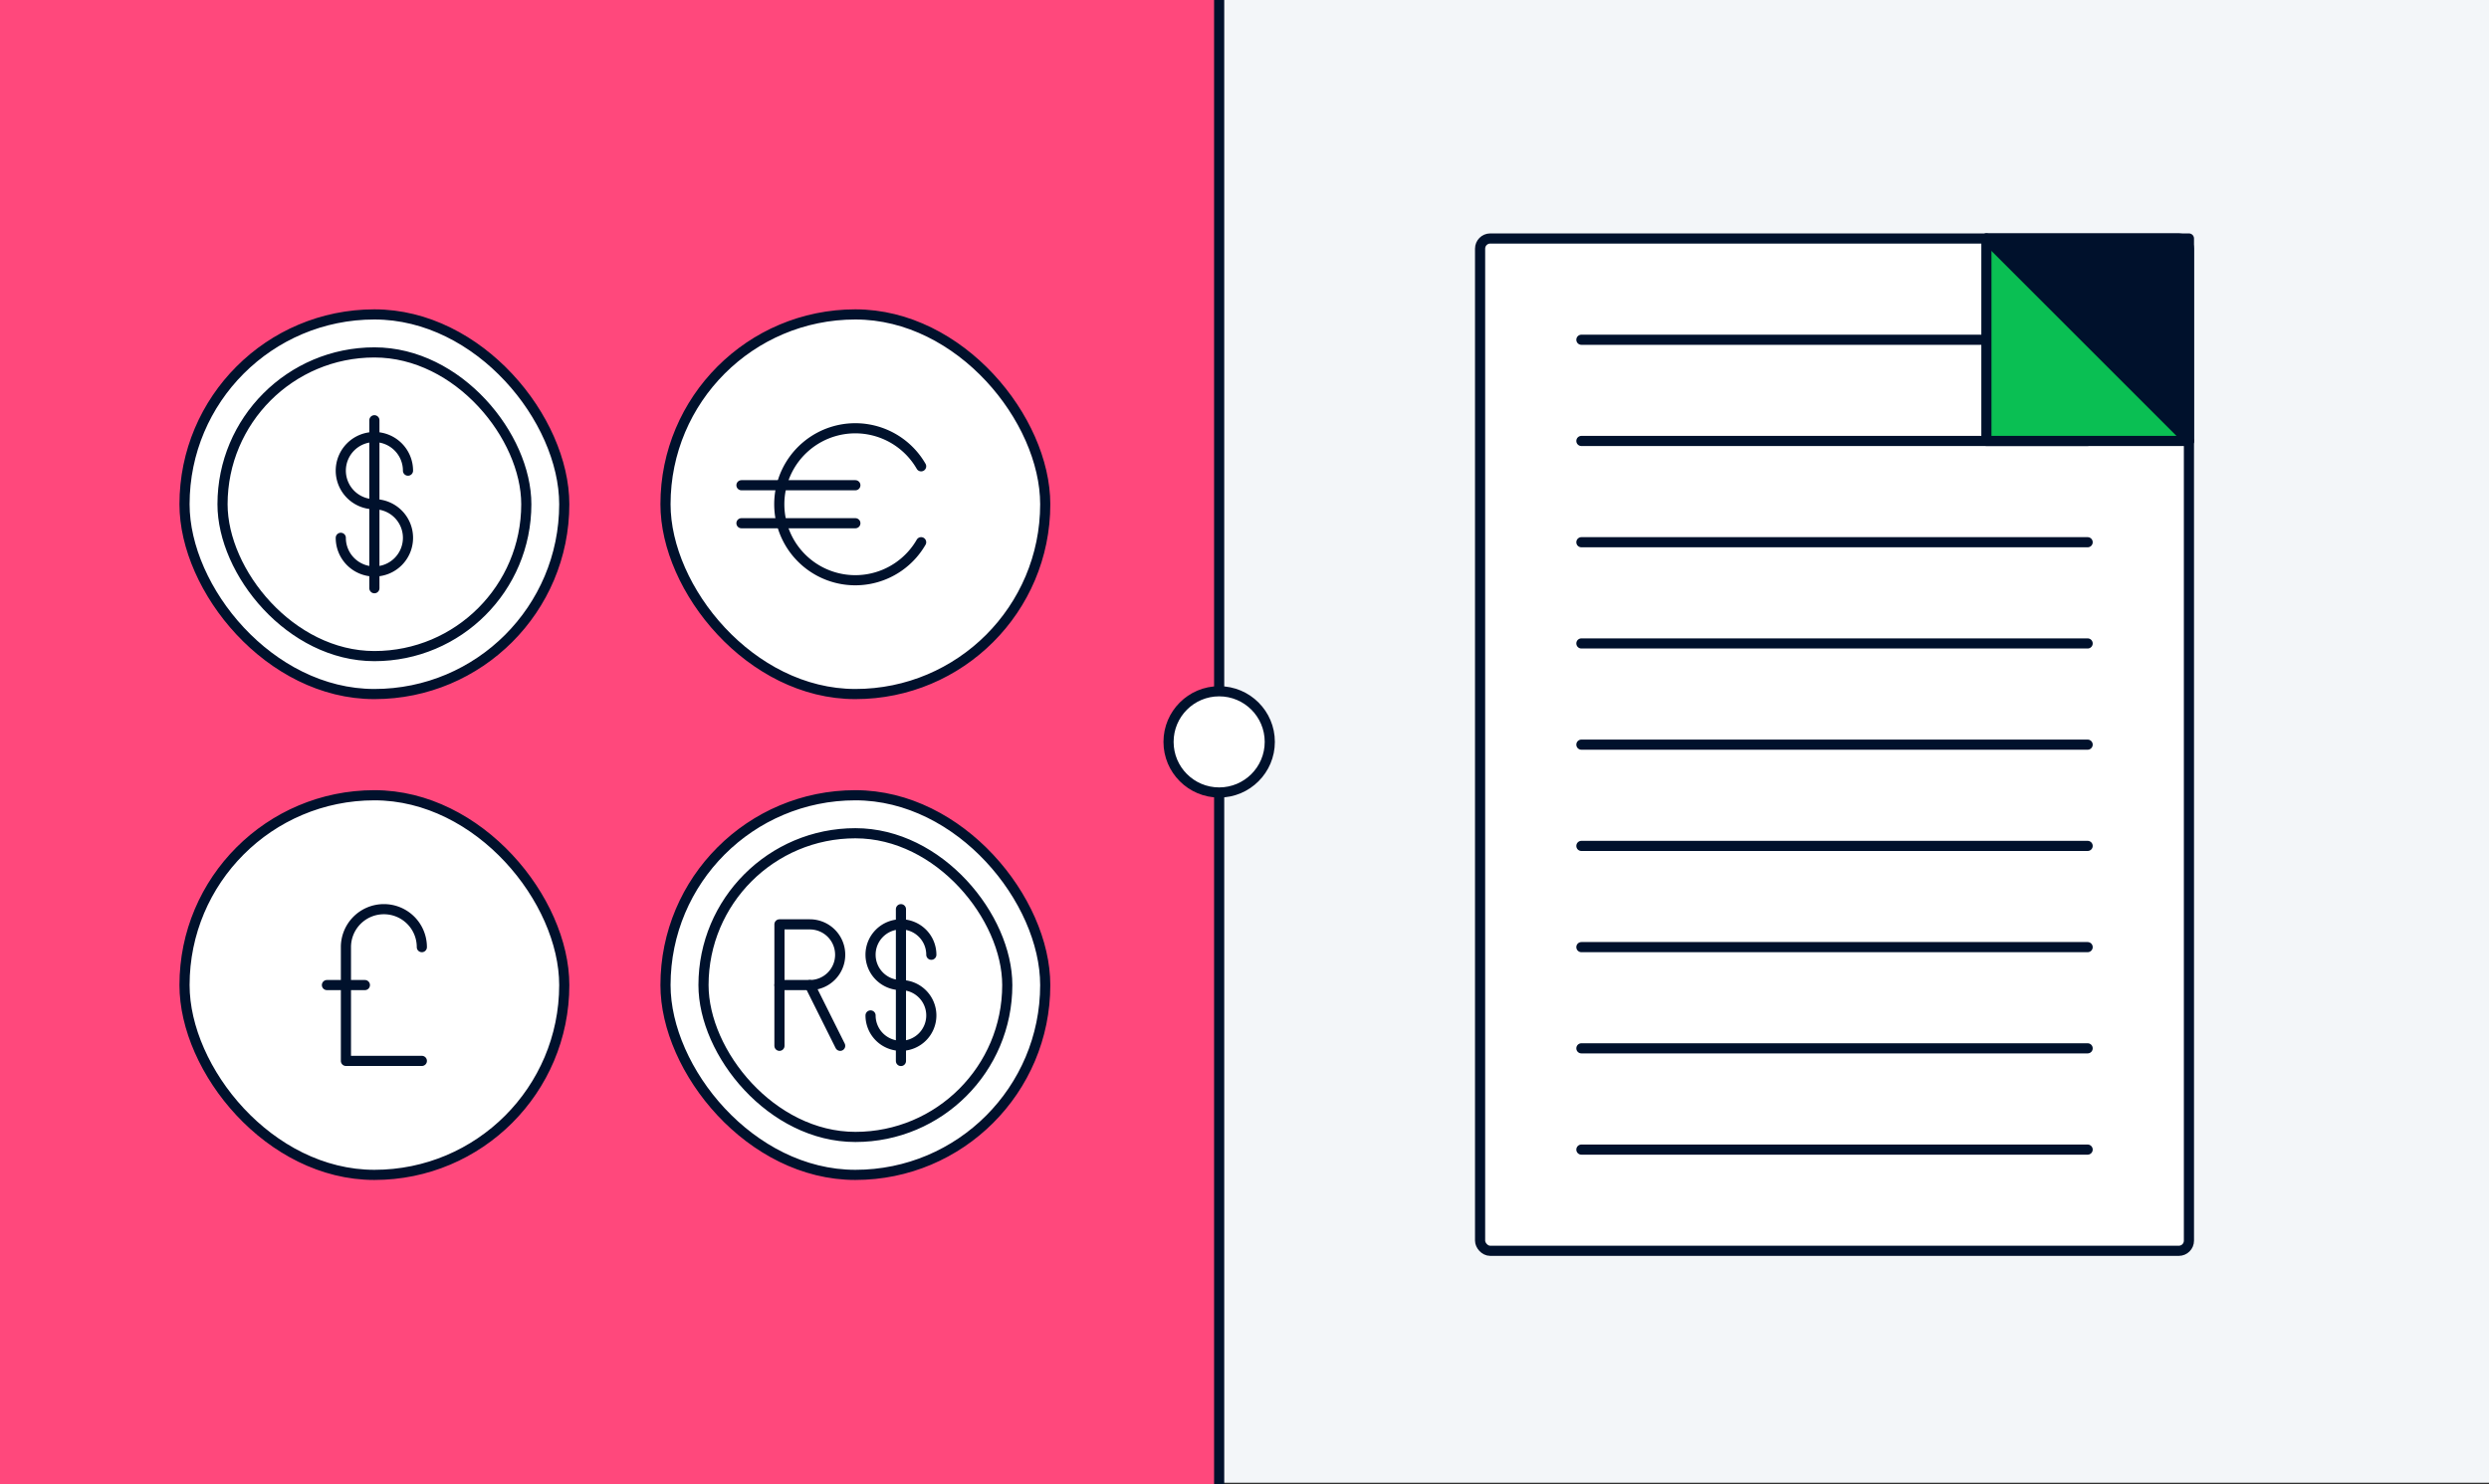 <svg xmlns="http://www.w3.org/2000/svg" xmlns:xlink="http://www.w3.org/1999/xlink" viewBox="0 0 503 300"><rect x="0" y="0" width="503" height="300" fill="#333333" stroke="none"/><defs><style>.cls-1,.cls-8{fill:none;}.cls-2{clip-path:url(#clip-path);}.cls-3{fill:#f3f6f9;}.cls-4{fill:#fff;}.cls-4,.cls-5,.cls-6,.cls-8{stroke:#00112c;stroke-linecap:round;stroke-linejoin:round;stroke-width:2.05px;}.cls-5{fill:#0abf53;}.cls-6{fill:#00112c;}.cls-7{fill:#ff487c;}</style><clipPath id="clip-path"><rect class="cls-1" y="-0.07" width="503" height="300.07"/></clipPath></defs><g id="Layer_1" data-name="Layer 1"><g class="cls-2"><rect class="cls-3" y="-0.07" width="503" height="299.8"/><rect class="cls-4" x="299.11" y="48.21" width="143.25" height="204.64" rx="2.05"/><line class="cls-4" x1="319.58" y1="68.68" x2="421.89" y2="68.68"/><line class="cls-4" x1="319.58" y1="89.14" x2="421.89" y2="89.14"/><line class="cls-4" x1="319.58" y1="109.61" x2="421.89" y2="109.61"/><line class="cls-4" x1="319.58" y1="130.07" x2="421.89" y2="130.07"/><line class="cls-4" x1="319.58" y1="150.53" x2="421.89" y2="150.53"/><line class="cls-4" x1="319.58" y1="171" x2="421.89" y2="171"/><line class="cls-4" x1="319.58" y1="191.46" x2="421.89" y2="191.46"/><line class="cls-4" x1="319.58" y1="211.92" x2="421.89" y2="211.92"/><line class="cls-4" x1="319.58" y1="232.39" x2="421.89" y2="232.39"/><polygon class="cls-5" points="442.36 89.14 401.43 89.14 401.43 48.21 442.36 89.14"/><polygon class="cls-6" points="401.43 48.21 442.36 48.21 442.36 89.14 401.43 48.21"/><rect class="cls-7" y="-0.07" width="246.13" height="300.13"/><rect class="cls-4" x="37.29" y="63.56" width="76.74" height="76.74" rx="38.37"/><rect class="cls-4" x="44.97" y="71.24" width="61.39" height="61.39" rx="30.7"/><path class="cls-8" d="M82.45,95.14a6.79,6.79,0,0,0-6.79-6.79h0a6.79,6.79,0,0,0-6.79,6.79h0a6.79,6.79,0,0,0,6.79,6.79h0a6.79,6.79,0,0,1,6.79,6.79h0a6.79,6.79,0,0,1-6.79,6.8h0a6.79,6.79,0,0,1-6.79-6.8"/><line class="cls-8" x1="75.66" y1="88.35" x2="75.66" y2="84.95"/><line class="cls-8" x1="75.66" y1="118.91" x2="75.66" y2="88.35"/><rect class="cls-4" x="37.29" y="160.76" width="76.74" height="76.74" rx="38.37"/><rect class="cls-4" x="134.49" y="160.76" width="76.74" height="76.74" rx="38.37"/><rect class="cls-4" x="134.49" y="63.56" width="76.74" height="76.74" rx="38.37"/><path class="cls-8" d="M186.15,109.61a15.36,15.36,0,1,1,0-15.35"/><line class="cls-8" x1="149.84" y1="105.77" x2="172.86" y2="105.77"/><line class="cls-8" x1="149.84" y1="98.09" x2="172.86" y2="98.09"/><path class="cls-8" d="M85.25,191.46h0a7.66,7.66,0,0,0-7.67-7.67h0a7.66,7.66,0,0,0-7.67,7.67v23H85.25"/><line class="cls-8" x1="73.74" y1="199.13" x2="66.07" y2="199.13"/><line class="cls-8" x1="157.52" y1="211.41" x2="157.52" y2="199.13"/><path class="cls-8" d="M163.66,199.13h-6.14V186.86h6.14a6.13,6.13,0,0,1,6.13,6.14h0A6.12,6.12,0,0,1,163.66,199.13Z"/><line class="cls-8" x1="163.66" y1="199.13" x2="169.79" y2="211.41"/><path class="cls-8" d="M188.21,193h0a6.13,6.13,0,0,0-6.14-6.14h0a6.13,6.13,0,0,0-6.14,6.14h0a6.13,6.13,0,0,0,6.14,6.13h0a6.14,6.14,0,0,1,6.14,6.14h0a6.14,6.14,0,0,1-6.14,6.14h0a6.14,6.14,0,0,1-6.14-6.14h0"/><line class="cls-8" x1="182.07" y1="183.79" x2="182.07" y2="214.48"/><rect class="cls-8" x="142.17" y="168.44" width="61.39" height="61.39" rx="30.7"/><line class="cls-8" x1="246.38" y1="-27.76" x2="246.38" y2="319.41"/><circle class="cls-4" cx="246.38" cy="149.97" r="10.23"/></g></g></svg>